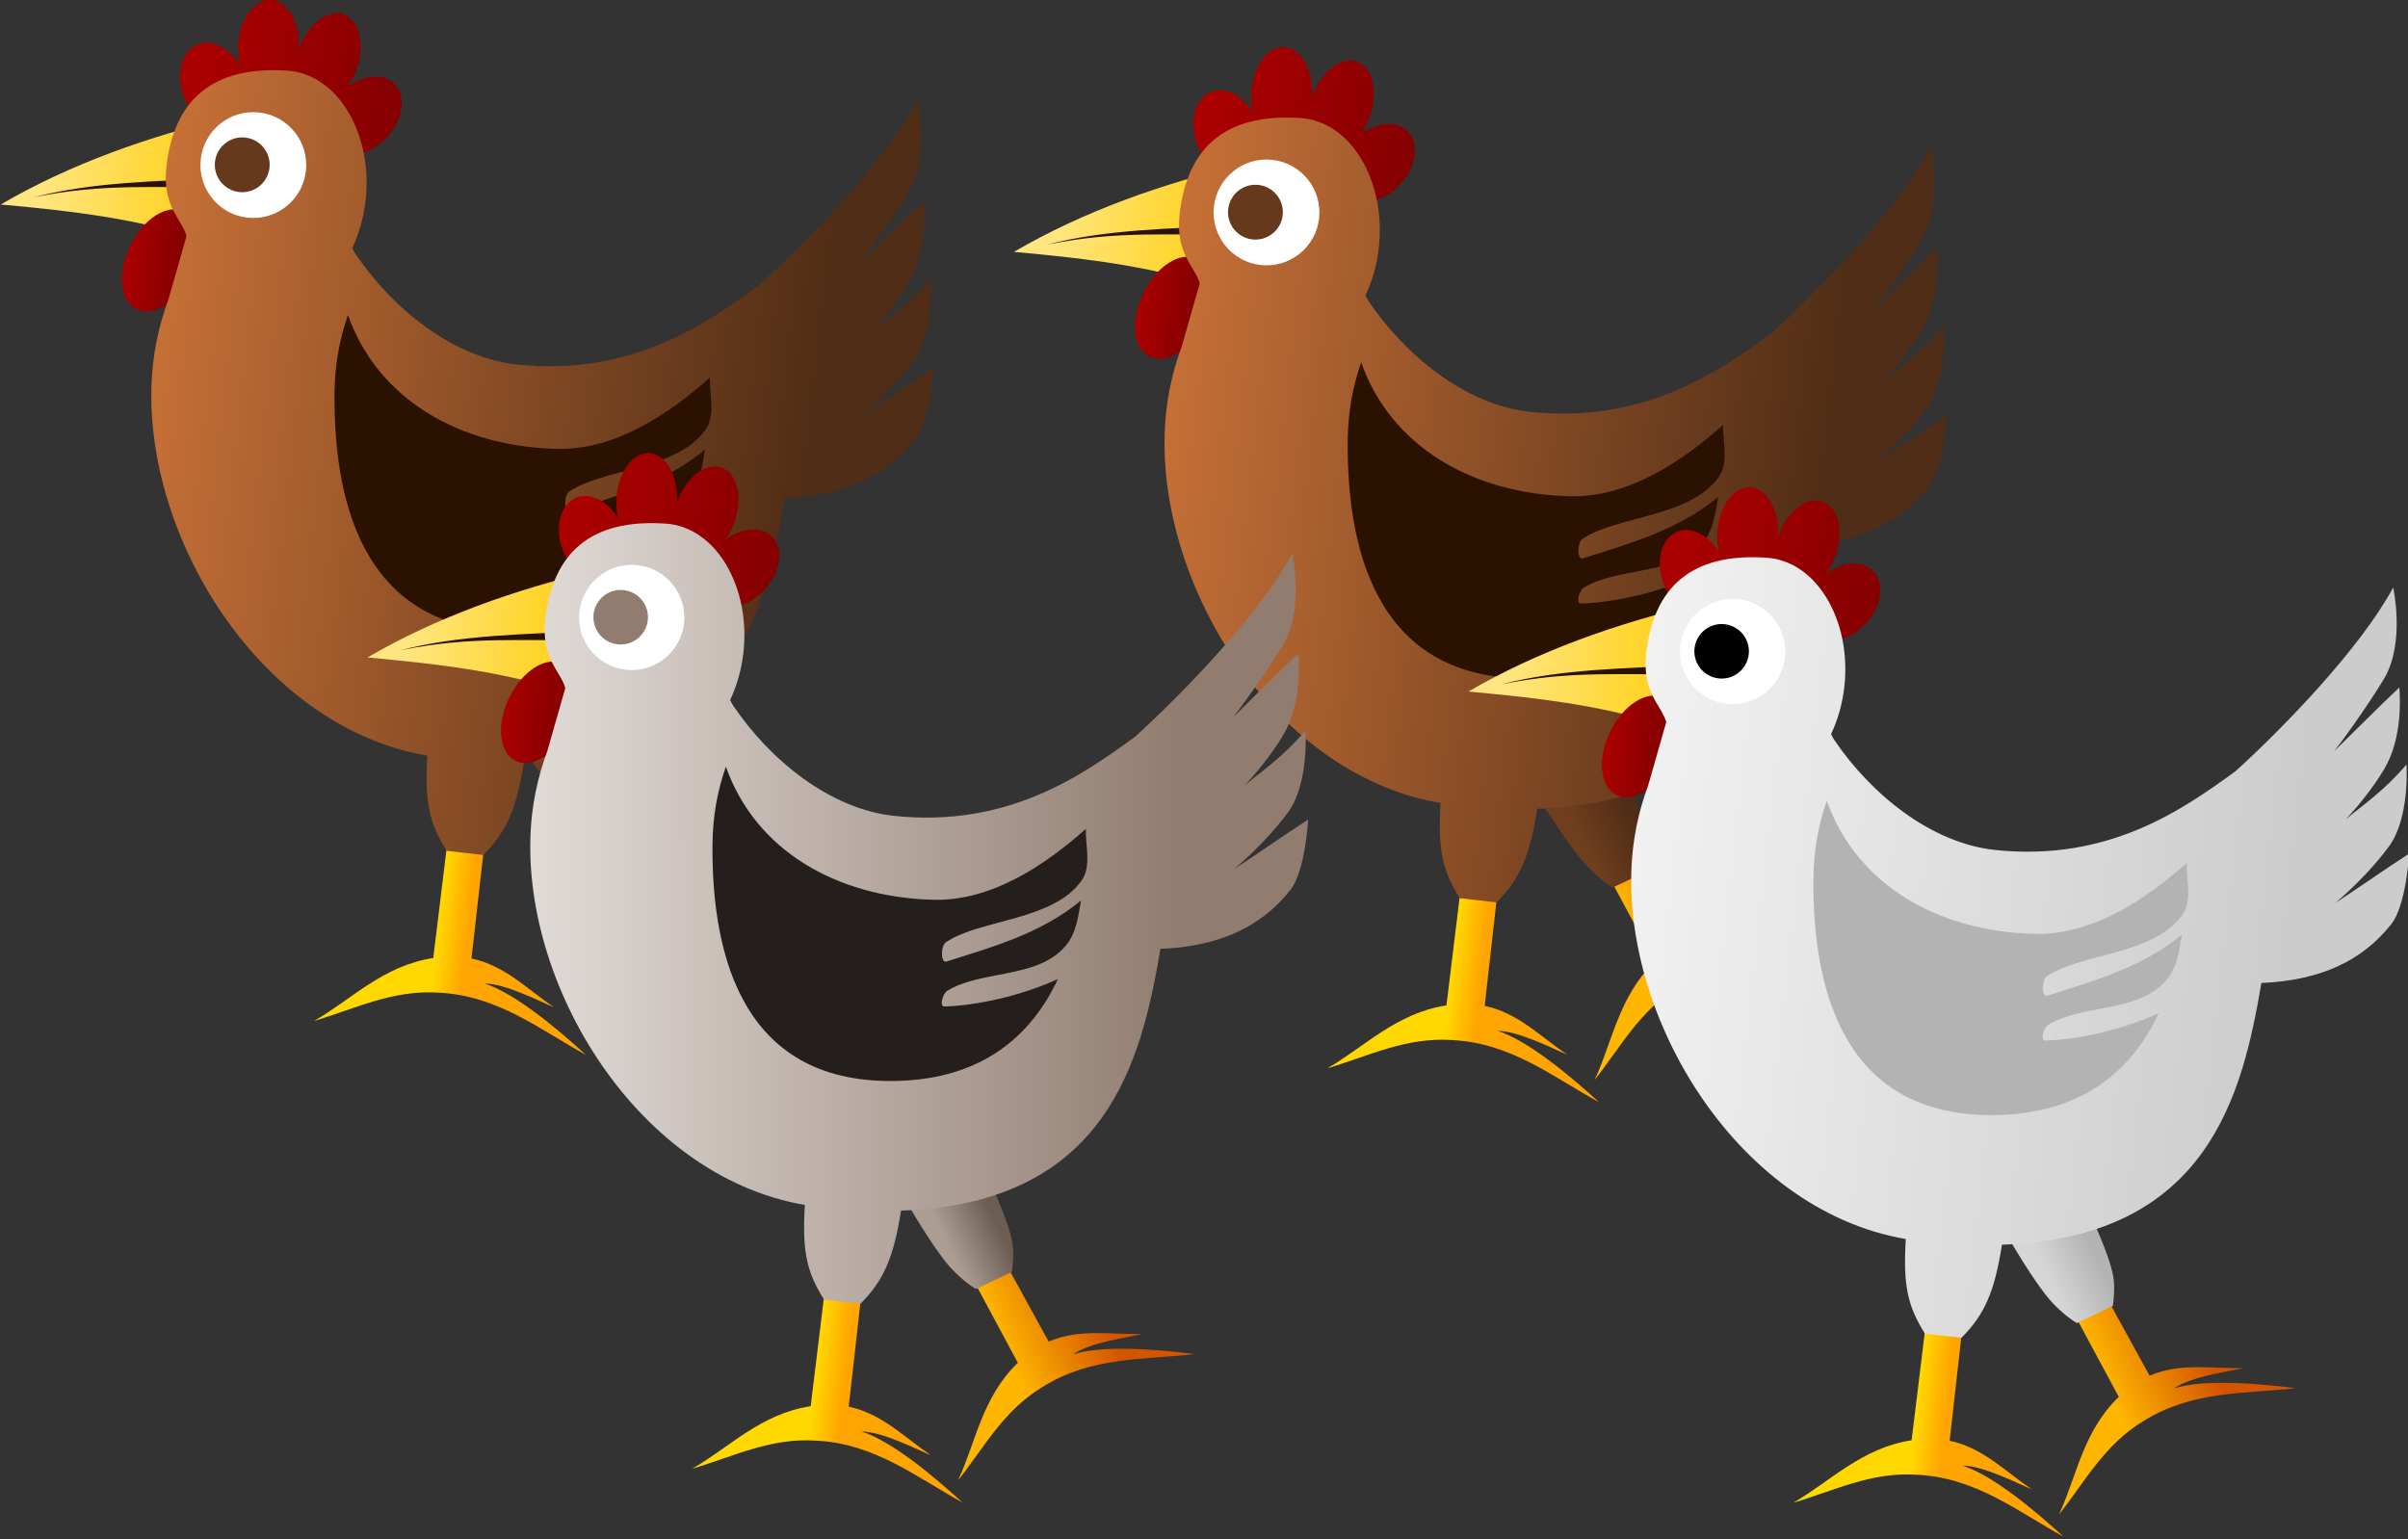 <?xml version="1.0" encoding="UTF-8" standalone="no"?>
<!-- Created with Inkscape (http://www.inkscape.org/) -->

<svg
   xmlns:dc="http://purl.org/dc/elements/1.1/"
   xmlns:cc="http://creativecommons.org/ns#"
   xmlns:rdf="http://www.w3.org/1999/02/22-rdf-syntax-ns#"
   xmlns:svg="http://www.w3.org/2000/svg"
   xmlns="http://www.w3.org/2000/svg"
   xmlns:xlink="http://www.w3.org/1999/xlink"
   xmlns:sodipodi="http://sodipodi.sourceforge.net/DTD/sodipodi-0.dtd"
   xmlns:inkscape="http://www.inkscape.org/namespaces/inkscape"
   width="142.599"
   height="91.175"
   id="svg59453"
   version="1.1"
   inkscape:version="0.91 r13725"
   sodipodi:docname="chicken.svg"
   inkscape:export-filename="/home/bruno/Projets/gcompris/git/master/src/explore_farm_animals-activity/resources/explore_farm_animals/farm-animals.png"
   inkscape:export-xdpi="90"
   inkscape:export-ydpi="90">
  <rect width="100%" height="100%" fill="#333333" stroke="none"/>
  <defs
     id="defs59455">
    <style
       id="style8"
       type="text/css">
    .fil3 {fill:#00713D}
    .fil2 {fill:#085D37}
    .fil4 {fill:#393D3F}
    .fil0 {fill:#7E5F3F}
    .fil1 {fill:#E0903C}
    .fil5 {fill:#FFFFFF}
   </style>
    <linearGradient
       inkscape:collect="always"
       xlink:href="#linearGradient19727-9"
       id="linearGradient4498-4"
       gradientUnits="userSpaceOnUse"
       gradientTransform="matrix(1.537,-0.019,-0.024,1.688,-54.529,-41.892)"
       x1="108.544"
       y1="62.966"
       x2="83.551"
       y2="65.346" />
    <linearGradient
       id="linearGradient19727-9">
      <stop
         style="stop-color:#ffd42a;stop-opacity:1;"
         offset="0"
         id="stop19729-8" />
      <stop
         style="stop-color:#ffe680;stop-opacity:1"
         offset="1"
         id="stop19731-0" />
    </linearGradient>
    <linearGradient
       inkscape:collect="always"
       xlink:href="#linearGradient19770-78"
       id="linearGradient4500-9"
       gradientUnits="userSpaceOnUse"
       x1="74.423"
       y1="100.708"
       x2="91.325"
       y2="94.241" />
    <linearGradient
       id="linearGradient19770-78">
      <stop
         style="stop-color:#aa0000;stop-opacity:1;"
         offset="0"
         id="stop19772-5" />
      <stop
         style="stop-color:#800000;stop-opacity:1"
         offset="1"
         id="stop19774-7" />
    </linearGradient>
    <linearGradient
       inkscape:collect="always"
       xlink:href="#linearGradient19770-78"
       id="linearGradient4502-2"
       gradientUnits="userSpaceOnUse"
       x1="115.209"
       y1="27.261"
       x2="179.479"
       y2="30.593" />
    <linearGradient
       inkscape:collect="always"
       xlink:href="#linearGradient19855-1"
       id="linearGradient4504-3"
       gradientUnits="userSpaceOnUse"
       x1="285.418"
       y1="236.124"
       x2="262.858"
       y2="249.916" />
    <linearGradient
       id="linearGradient19855-1">
      <stop
         style="stop-color:#d45500;stop-opacity:1;"
         offset="0"
         id="stop19857-6" />
      <stop
         style="stop-color:#ffb600;stop-opacity:1;"
         offset="1"
         id="stop19859-7" />
    </linearGradient>
    <linearGradient
       inkscape:collect="always"
       xlink:href="#linearGradient19982-8"
       id="linearGradient4506-5"
       gradientUnits="userSpaceOnUse"
       x1="253.945"
       y1="212.968"
       x2="242.388"
       y2="220.416" />
    <linearGradient
       id="linearGradient19982-8">
      <stop
         id="stop19984-8"
         offset="0"
         style="stop-color:#502d16;stop-opacity:1" />
      <stop
         id="stop19986-8"
         offset="1"
         style="stop-color:#6e3e1e;stop-opacity:1" />
    </linearGradient>
    <linearGradient
       inkscape:collect="always"
       xlink:href="#linearGradient19807-8"
       id="linearGradient4508-5"
       gradientUnits="userSpaceOnUse"
       gradientTransform="matrix(1,0,0,0.522,0,106.17)"
       x1="216.792"
       y1="294.99"
       x2="208.032"
       y2="294.99" />
    <linearGradient
       id="linearGradient19807-8">
      <stop
         style="stop-color:#ffa400;stop-opacity:1;"
         offset="0"
         id="stop19809-9" />
      <stop
         style="stop-color:#ffd800;stop-opacity:1;"
         offset="1"
         id="stop19811-19" />
    </linearGradient>
    <linearGradient
       inkscape:collect="always"
       xlink:href="#linearGradient19976-34"
       id="linearGradient4510-5"
       gradientUnits="userSpaceOnUse"
       x1="298.021"
       y1="129.616"
       x2="105.203"
       y2="129.616" />
    <linearGradient
       id="linearGradient19976-34">
      <stop
         id="stop19978-1"
         offset="0"
         style="stop-color:#502d16;stop-opacity:1" />
      <stop
         id="stop19980-74"
         offset="1"
         style="stop-color:#c87137;stop-opacity:1" />
    </linearGradient>
    <linearGradient
       inkscape:collect="always"
       xlink:href="#linearGradient19727-4-6"
       id="linearGradient4512-8"
       gradientUnits="userSpaceOnUse"
       gradientTransform="matrix(0.204,0.021,-0.029,0.224,628.301,102.752)"
       x1="108.544"
       y1="62.966"
       x2="83.551"
       y2="65.346" />
    <linearGradient
       id="linearGradient19727-4-6">
      <stop
         style="stop-color:#ffd42a;stop-opacity:1;"
         offset="0"
         id="stop19729-9-1" />
      <stop
         style="stop-color:#ffe680;stop-opacity:1"
         offset="1"
         id="stop19731-8-9" />
    </linearGradient>
    <linearGradient
       inkscape:collect="always"
       xlink:href="#linearGradient19770-78"
       id="linearGradient4514-6"
       gradientUnits="userSpaceOnUse"
       x1="74.423"
       y1="100.708"
       x2="91.325"
       y2="94.241" />
    <linearGradient
       inkscape:collect="always"
       xlink:href="#linearGradient19770-78"
       id="linearGradient4516-1"
       gradientUnits="userSpaceOnUse"
       x1="115.209"
       y1="27.261"
       x2="179.479"
       y2="30.593" />
    <linearGradient
       inkscape:collect="always"
       xlink:href="#linearGradient19855-1"
       id="linearGradient4518-8"
       gradientUnits="userSpaceOnUse"
       x1="285.418"
       y1="236.124"
       x2="262.858"
       y2="249.916" />
    <linearGradient
       inkscape:collect="always"
       xlink:href="#linearGradient19847-1"
       id="linearGradient4520-3"
       gradientUnits="userSpaceOnUse"
       x1="253.945"
       y1="212.968"
       x2="242.388"
       y2="220.416" />
    <linearGradient
       id="linearGradient19847-1">
      <stop
         style="stop-color:#b3b3b3;stop-opacity:1;"
         offset="0"
         id="stop19849-30" />
      <stop
         style="stop-color:#d6d6d6;stop-opacity:1"
         offset="1"
         id="stop19851-3" />
    </linearGradient>
    <linearGradient
       inkscape:collect="always"
       xlink:href="#linearGradient19807-8"
       id="linearGradient4522-8"
       gradientUnits="userSpaceOnUse"
       gradientTransform="matrix(1,0,0,0.522,0,106.17)"
       x1="216.792"
       y1="294.99"
       x2="208.032"
       y2="294.99" />
    <linearGradient
       inkscape:collect="always"
       xlink:href="#linearGradient19764-1"
       id="linearGradient4524-1"
       gradientUnits="userSpaceOnUse"
       x1="298.021"
       y1="129.616"
       x2="105.203"
       y2="129.616" />
    <linearGradient
       id="linearGradient19764-1">
      <stop
         style="stop-color:#cccccc;stop-opacity:1"
         offset="0"
         id="stop19766-7" />
      <stop
         style="stop-color:#f2f2f2;stop-opacity:1"
         offset="1"
         id="stop19768-6" />
    </linearGradient>
    <linearGradient
       inkscape:collect="always"
       xlink:href="#linearGradient19727-5-6"
       id="linearGradient4526-9"
       gradientUnits="userSpaceOnUse"
       gradientTransform="matrix(1.537,-0.019,-0.024,1.688,-54.529,-41.892)"
       x1="108.544"
       y1="62.966"
       x2="83.551"
       y2="65.346" />
    <linearGradient
       id="linearGradient19727-5-6">
      <stop
         style="stop-color:#ffd42a;stop-opacity:1;"
         offset="0"
         id="stop19729-6-6" />
      <stop
         style="stop-color:#ffe680;stop-opacity:1"
         offset="1"
         id="stop19731-6-5" />
    </linearGradient>
    <linearGradient
       inkscape:collect="always"
       xlink:href="#linearGradient19770-7-5"
       id="linearGradient4528-4"
       gradientUnits="userSpaceOnUse"
       x1="74.423"
       y1="100.708"
       x2="91.325"
       y2="94.241" />
    <linearGradient
       id="linearGradient19770-7-5">
      <stop
         style="stop-color:#aa0000;stop-opacity:1;"
         offset="0"
         id="stop19772-6-8" />
      <stop
         style="stop-color:#800000;stop-opacity:1"
         offset="1"
         id="stop19774-1-5" />
    </linearGradient>
    <linearGradient
       inkscape:collect="always"
       xlink:href="#linearGradient19770-7-5"
       id="linearGradient4530-1"
       gradientUnits="userSpaceOnUse"
       x1="115.209"
       y1="27.261"
       x2="179.479"
       y2="30.593" />
    <linearGradient
       inkscape:collect="always"
       xlink:href="#linearGradient19855-5-1"
       id="linearGradient4532-1"
       gradientUnits="userSpaceOnUse"
       x1="285.418"
       y1="236.124"
       x2="262.858"
       y2="249.916" />
    <linearGradient
       id="linearGradient19855-5-1">
      <stop
         style="stop-color:#d45500;stop-opacity:1;"
         offset="0"
         id="stop19857-3-4" />
      <stop
         style="stop-color:#ffb600;stop-opacity:1;"
         offset="1"
         id="stop19859-1-0" />
    </linearGradient>
    <linearGradient
       inkscape:collect="always"
       xlink:href="#linearGradient19982-10-4"
       id="linearGradient4534-6"
       gradientUnits="userSpaceOnUse"
       x1="253.945"
       y1="212.968"
       x2="242.388"
       y2="220.416" />
    <linearGradient
       id="linearGradient19982-10-4">
      <stop
         id="stop19984-5-8"
         offset="0"
         style="stop-color:#502d16;stop-opacity:1" />
      <stop
         id="stop19986-3-9"
         offset="1"
         style="stop-color:#6e3e1e;stop-opacity:1" />
    </linearGradient>
    <linearGradient
       inkscape:collect="always"
       xlink:href="#linearGradient19807-48-4"
       id="linearGradient4536-3"
       gradientUnits="userSpaceOnUse"
       gradientTransform="matrix(1,0,0,0.522,0,106.17)"
       x1="216.792"
       y1="294.99"
       x2="208.032"
       y2="294.99" />
    <linearGradient
       id="linearGradient19807-48-4">
      <stop
         style="stop-color:#ffa400;stop-opacity:1;"
         offset="0"
         id="stop19809-1-0" />
      <stop
         style="stop-color:#ffd800;stop-opacity:1;"
         offset="1"
         id="stop19811-8-2" />
    </linearGradient>
    <linearGradient
       inkscape:collect="always"
       xlink:href="#linearGradient19976-7-2"
       id="linearGradient4538-7"
       gradientUnits="userSpaceOnUse"
       x1="298.021"
       y1="129.616"
       x2="105.203"
       y2="129.616" />
    <linearGradient
       id="linearGradient19976-7-2">
      <stop
         id="stop19978-0-7"
         offset="0"
         style="stop-color:#502d16;stop-opacity:1" />
      <stop
         id="stop19980-7-7"
         offset="1"
         style="stop-color:#c87137;stop-opacity:1" />
    </linearGradient>
    <linearGradient
       inkscape:collect="always"
       xlink:href="#linearGradient19727-4-6"
       id="linearGradient4541-7"
       gradientUnits="userSpaceOnUse"
       gradientTransform="matrix(0.204,0.021,-0.029,0.224,628.301,102.752)"
       x1="108.544"
       y1="62.966"
       x2="83.551"
       y2="65.346" />
    <linearGradient
       inkscape:collect="always"
       xlink:href="#linearGradient19770-78"
       id="linearGradient4543-8"
       gradientUnits="userSpaceOnUse"
       x1="74.423"
       y1="100.708"
       x2="91.325"
       y2="94.241" />
    <linearGradient
       inkscape:collect="always"
       xlink:href="#linearGradient19770-78"
       id="linearGradient4545-0"
       gradientUnits="userSpaceOnUse"
       x1="115.209"
       y1="27.261"
       x2="179.479"
       y2="30.593" />
    <linearGradient
       inkscape:collect="always"
       xlink:href="#linearGradient19855-1"
       id="linearGradient4547-9"
       gradientUnits="userSpaceOnUse"
       x1="285.418"
       y1="236.124"
       x2="262.858"
       y2="249.916" />
    <linearGradient
       inkscape:collect="always"
       xlink:href="#linearGradient20109-9"
       id="linearGradient4549-5"
       gradientUnits="userSpaceOnUse"
       x1="253.945"
       y1="212.968"
       x2="242.388"
       y2="220.416" />
    <linearGradient
       id="linearGradient20109-9">
      <stop
         id="stop20111-0"
         offset="0"
         style="stop-color:#6c5d53;stop-opacity:1" />
      <stop
         id="stop20113-3"
         offset="1"
         style="stop-color:#ac9d93;stop-opacity:1" />
    </linearGradient>
    <linearGradient
       inkscape:collect="always"
       xlink:href="#linearGradient19807-8"
       id="linearGradient4551-5"
       gradientUnits="userSpaceOnUse"
       gradientTransform="matrix(1,0,0,0.522,0,106.17)"
       x1="216.792"
       y1="294.99"
       x2="208.032"
       y2="294.99" />
    <linearGradient
       inkscape:collect="always"
       xlink:href="#linearGradient20103-9"
       id="linearGradient4553-5"
       gradientUnits="userSpaceOnUse"
       x1="298.021"
       y1="129.616"
       x2="107.614"
       y2="151.17" />
    <linearGradient
       id="linearGradient20103-9">
      <stop
         id="stop20105-3"
         offset="0"
         style="stop-color:#917c6f;stop-opacity:1" />
      <stop
         id="stop20107-5"
         offset="1"
         style="stop-color:#e3dedb;stop-opacity:1" />
    </linearGradient>
  </defs>
  <sodipodi:namedview
     id="base"
     pagecolor="#ffffff"
     bordercolor="#666666"
     borderopacity="1.0"
     inkscape:pageopacity="0.0"
     inkscape:pageshadow="2"
     inkscape:zoom="0.70710678"
     inkscape:cx="6.0637737"
     inkscape:cy="246.49404"
     inkscape:document-units="px"
     inkscape:current-layer="layer3"
     showgrid="false"
     inkscape:window-width="1366"
     inkscape:window-height="706"
     inkscape:window-x="-8"
     inkscape:window-y="-8"
     inkscape:window-maximized="1"
     showguides="true"
     inkscape:guide-bbox="true"
     inkscape:snap-page="true"
     fit-margin-top="0"
     fit-margin-left="0"
     fit-margin-right="0"
     fit-margin-bottom="0"
     showborder="false" />
  <g
     inkscape:label="BACKGROUNG"
     inkscape:groupmode="layer"
     id="layer1"
     transform="translate(-285.74,-590.236)" />
  <g
     inkscape:groupmode="layer"
     id="layer3"
     inkscape:label="Animals"
     style="display:inline"
     transform="translate(-288.831,-389.874)">
    <g
       id="CHICKEN"
       transform="translate(-1.531,-239.313)">
      <g
         id="g8651"
         transform="matrix(0.209,0,0,0.209,335.421,631.765)">
        <g
           transform="matrix(0.994,0.112,-0.112,0.994,18.362,-21.914)"
           id="g8653">
          <g
             id="g8655">
            <path
               sodipodi:nodetypes="cccc"
               inkscape:connector-curvature="0"
               id="path8657"
               d="M 124.339,42.332 C 101.353,50.589 80.235,60.905 62.047,74.452 83.127,73.993 104.007,74.066 123.091,78.907 Z"
               style="fill:url(#linearGradient4498-4);fill-opacity:1;stroke:none" />
            <path
               style="fill:#2b1100;fill-opacity:1;stroke:none"
               d="m 125.557,59.627 c -21.46,3.533 -37.688,5.427 -54.45,11.736 19.996,-6.412 33.262,-6.199 54.63,-9.197 z"
               id="path8659"
               inkscape:connector-curvature="0"
               sodipodi:nodetypes="cccc" />
          </g>
          <ellipse
             style="fill:url(#linearGradient4500-9);fill-opacity:1;stroke:none"
             id="path8661"
             transform="matrix(0.943,0.333,-0.333,0.943,62.339,-30.104)"
             cx="82.122"
             cy="93.197"
             rx="9.521"
             ry="15.406" />
          <path
             style="fill:url(#linearGradient4502-2);fill-opacity:1;stroke:none"
             d="m 132.738,8.297 c -0.574,-0.083 -1.139,-0.064 -1.728,0.036 -4.712,0.799 -7.918,7.427 -7.142,14.781 0.176,1.666 0.538,3.226 1.052,4.635 -0.019,-0.025 -0.037,-0.052 -0.056,-0.077 -2.375,-3.082 -5.403,-4.916 -8.245,-5.241 -2.21,-0.253 -4.312,0.39 -5.878,2.014 -3.577,3.712 -3.055,11.167 1.168,16.646 4.222,5.479 10.548,6.904 14.126,3.191 2.674,-2.775 3.082,-7.621 1.341,-12.179 1.8,2.145 4.082,3.27 6.438,2.87 3.274,-0.555 5.485,-0.113 6.47,-4.579 0.224,4.566 2.478,4.503 5.612,5.598 2.256,0.788 4.694,0.061 6.828,-1.752 -2.48,4.203 -2.921,9.046 -0.749,12.229 2.905,4.259 9.38,3.914 14.46,-0.781 5.08,-4.694 6.844,-11.956 3.939,-16.215 -1.271,-1.863 -3.236,-2.849 -5.457,-2.97 -2.856,-0.155 -6.149,1.146 -9.006,3.787 0.726,-1.286 1.331,-2.738 1.776,-4.324 1.996,-7.121 -0.054,-14.192 -4.566,-15.769 -4.512,-1.577 -9.794,2.904 -11.79,10.025 -0.125,0.445 -0.209,0.913 -0.303,1.356 -0.018,-0.453 -0.054,-0.931 -0.102,-1.391 -0.679,-6.435 -4.167,-11.309 -8.186,-11.892 z"
             id="path8663"
             inkscape:connector-curvature="0"
             sodipodi:nodetypes="sssccsssscscscsssscssccss" />
        </g>
        <g
           transform="matrix(1.114,0.143,-0.143,1.114,-4.411,-51.644)"
           id="g8665">
          <path
             sodipodi:nodetypes="cccccccccc"
             inkscape:connector-curvature="0"
             id="path8667"
             d="m 244.28,220.152 18.627,26.041 c -7.922,9.84 -8.021,21.459 -11.242,31.509 5.441,-9.026 9.115,-18.965 18.132,-26.143 11.348,-9.373 24.6,-10.138 37.33,-13.267 -9.63,0.013 -23.418,0.634 -30.546,3.961 3.761,-3.49 13.324,-6.063 16.722,-7.329 -7.849,1.203 -16.001,0.596 -23.323,4.938 l -18.307,-25.101 z"
             style="fill:url(#linearGradient4504-3);fill-opacity:1;stroke:none" />
          <path
             style="fill:url(#linearGradient4506-5);fill-opacity:1;stroke:none"
             d="m 249.688,201.016 -8.845,5.6 -11.461,3.301 c 0,0 8.36,10.19 13.384,14.394 2.204,1.844 5.202,3.83 7.25,4.666 l 8.472,-5.466 c 0.017,-2.32 -0.141,-5.122 -0.894,-7.538 -1.678,-5.384 -7.905,-14.957 -7.905,-14.957 z"
             id="path8669"
             inkscape:connector-curvature="0"
             sodipodi:nodetypes="cccaccac" />
        </g>
        <g
           transform="matrix(0.994,0.112,-0.112,0.994,18.362,-21.914)"
           id="g8671">
          <path
             style="fill:url(#linearGradient4508-5);fill-opacity:1;stroke:none"
             d="m 208.031,236.344 -0.337,36.519 c -13.914,3.744 -21.815,14.385 -31.538,21.481 11.081,-4.661 21.147,-11.352 34.281,-11.906 16.758,-1.01 29.485,7.192 43.319,12.864 -8.884,-6.461 -22.007,-15.156 -30.812,-16.881 5.811,-0.689 16.354,3.368 20.337,4.486 -8.042,-4.167 -15.147,-10.206 -24.812,-11.125 l 0,-35.438 z"
             id="path8673"
             inkscape:connector-curvature="0"
             sodipodi:nodetypes="cccccccccc" />
          <path
             style="fill:url(#linearGradient4510-5);fill-opacity:1;stroke:none"
             d="M 316.785,16.132 C 309.408,34.501 290.129,59.405 278.062,73.125 c -13.625,12.463 -32.926,29.731 -65.5,30 -18.489,0.153 -36.998,-11.899 -49.031,-25.938 -0.433,-0.505 -0.805,-1.061 -1.156,-1.625 1.427,-4.213 2.25,-8.878 2.25,-13.781 0,-18.824 -11.699,-34.73 -26.094,-34.094 -21.55,0.952 -31.038,12.038 -31.038,30.862 0,11.406 5.993,14.2 7.851,18.888 l -3.094,18.5 c -0.95,3.813 -1.618,7.697 -1.969,11.688 -0.005,0.053 -0.027,0.103 -0.031,0.156 l -0.031,0.125 0.031,0 c -0.178,2.112 -0.281,4.252 -0.281,6.406 0,45.282 39.794,98.919 89.656,101.781 0.686,13.302 2.684,18.946 8.438,26.17 l 10.469,0 c 5.962,-7.51 7.887,-14.32 8.5,-27.639 58.199,-8.557 63.247,-50.295 65.062,-82.344 16.37,-2.551 27.751,-9.295 34.906,-20.844 3.629,-5.857 2.781,-20.469 2.781,-20.469 -6.524,5.302 -12.75,10.921 -19.25,16.25 5.536,-5.913 10.335,-12.458 13.312,-17.656 5.068,-8.849 2.339,-23.736 2.339,-23.736 -5.678,8.423 -10.906,12.678 -15.464,17.486 3.954,-5.187 8.18,-12.435 9.919,-16.968 3.802,-9.911 1.057,-22.08 1.057,-22.08 -4.668,5.448 -11.81,14.525 -16.383,20.048 3.542,-5.643 10.066,-17.982 11.999,-22.542 4.557,-10.752 -0.527,-25.638 -0.527,-25.638 z"
             id="path8675"
             inkscape:connector-curvature="0"
             sodipodi:nodetypes="ccsscsssccccccscccccsccsccsccscc" />
          <g
             id="g8677">
            <circle
               transform="matrix(0.795,0,0,0.795,-71.501,-53.127)"
               id="path8679"
               style="fill:#ffffff;fill-opacity:1;stroke:none"
               cx="255.842"
               cy="136.436"
               r="18.851" />
            <circle
               style="fill:#66391c;fill-opacity:1;stroke:none"
               id="path8681"
               transform="matrix(0.412,0,0,0.412,23.359,-0.594)"
               cx="255.842"
               cy="136.436"
               r="18.851" />
          </g>
          <path
             style="fill:#2b1100;fill-opacity:1;stroke:none"
             d="m 163.296,94.558 c -1.617,6.995 -2.124,14.49 -1.331,22.219 3.432,33.46 17.273,67.304 60.068,61.235 23.624,-3.35 36.195,-16.769 41.997,-33.92 -9.957,5.968 -22.067,10.061 -31.242,11.384 -1.502,0.217 -0.897,-3.613 0.303,-4.542 8.75,-6.773 23.763,-6.264 31.084,-15.17 3.209,-3.904 3.562,-7.718 3.887,-14.654 -10.361,10.843 -24.796,16.5 -36.111,21.565 -1.673,0.749 -2.167,-4.256 -0.772,-5.446 8.988,-7.665 29.668,-9.407 36.451,-21.842 2.346,-4.3 -0.117,-10.111 -0.473,-14.687 -10.223,11.319 -24.185,23.493 -40.999,24.932 -27.378,2.343 -51.808,-8.295 -62.861,-31.076 z"
             id="path8683"
             inkscape:connector-curvature="0"
             sodipodi:nodetypes="csscssacssacsc" />
        </g>
      </g>
      <g
         transform="matrix(1.563,0,0,1.563,-622.8,496.772)"
         id="g8612">
        <g
           id="g8614"
           transform="translate(-2.142,-9.01)">
          <path
             sodipodi:nodetypes="cccc"
             inkscape:connector-curvature="0"
             id="path8616"
             d="m 650.758,116.608 c -3.172,0.75 -6.128,1.801 -8.744,3.325 2.803,0.256 5.571,0.579 8.029,1.507 z"
             style="fill:url(#linearGradient4512-8);fill-opacity:1;stroke:none" />
          <path
             style="fill:#2b1100;fill-opacity:1;stroke:none"
             d="m 650.66,118.919 c -2.899,0.146 -5.08,0.154 -7.397,0.739 2.748,-0.55 4.504,-0.323 7.383,-0.4 z"
             id="path8618"
             inkscape:connector-curvature="0"
             sodipodi:nodetypes="cccc" />
        </g>
        <g
           id="g8620"
           transform="matrix(0.133,0,0,0.133,630.829,103.042)">
          <g
             transform="matrix(0.994,0.112,-0.112,0.994,18.362,-21.914)"
             id="g8622">
            <g
               id="g8624" />
            <ellipse
               style="fill:url(#linearGradient4514-6);fill-opacity:1;stroke:none"
               id="path8626"
               transform="matrix(0.943,0.333,-0.333,0.943,62.339,-30.104)"
               cx="82.122"
               cy="93.197"
               rx="9.521"
               ry="15.406" />
            <path
               style="fill:url(#linearGradient4516-1);fill-opacity:1;stroke:none"
               d="m 132.738,8.297 c -0.574,-0.083 -1.139,-0.064 -1.728,0.036 -4.712,0.799 -7.918,7.427 -7.142,14.781 0.176,1.666 0.538,3.226 1.052,4.635 -0.019,-0.025 -0.037,-0.052 -0.056,-0.077 -2.375,-3.082 -5.403,-4.916 -8.245,-5.241 -2.21,-0.253 -4.312,0.39 -5.878,2.014 -3.577,3.712 -3.055,11.167 1.168,16.646 4.222,5.479 10.548,6.904 14.126,3.191 2.674,-2.775 3.082,-7.621 1.341,-12.179 1.8,2.145 4.082,3.27 6.438,2.87 3.274,-0.555 5.485,-0.113 6.47,-4.579 0.224,4.566 2.478,4.503 5.612,5.598 2.256,0.788 4.694,0.061 6.828,-1.752 -2.48,4.203 -2.921,9.046 -0.749,12.229 2.905,4.259 9.38,3.914 14.46,-0.781 5.08,-4.694 6.844,-11.956 3.939,-16.215 -1.271,-1.863 -3.236,-2.849 -5.457,-2.97 -2.856,-0.155 -6.149,1.146 -9.006,3.787 0.726,-1.286 1.331,-2.738 1.776,-4.324 1.996,-7.121 -0.054,-14.192 -4.566,-15.769 -4.512,-1.577 -9.794,2.904 -11.79,10.025 -0.125,0.445 -0.209,0.913 -0.303,1.356 -0.018,-0.453 -0.054,-0.931 -0.102,-1.391 -0.679,-6.435 -4.167,-11.309 -8.186,-11.892 z"
               id="path8628"
               inkscape:connector-curvature="0"
               sodipodi:nodetypes="sssccsssscscscsssscssccss" />
          </g>
          <g
             transform="matrix(1.114,0.143,-0.143,1.114,-4.411,-51.644)"
             id="g8630">
            <path
               sodipodi:nodetypes="cccccccccc"
               inkscape:connector-curvature="0"
               id="path8633"
               d="m 244.28,220.152 18.627,26.041 c -7.922,9.84 -8.021,21.459 -11.242,31.509 5.441,-9.026 9.115,-18.965 18.132,-26.143 11.348,-9.373 24.6,-10.138 37.33,-13.267 -9.63,0.013 -23.418,0.634 -30.546,3.961 3.761,-3.49 13.324,-6.063 16.722,-7.329 -7.849,1.203 -16.001,0.596 -23.323,4.938 l -18.307,-25.101 z"
               style="fill:url(#linearGradient4518-8);fill-opacity:1;stroke:none" />
            <path
               style="fill:url(#linearGradient4520-3);fill-opacity:1;stroke:none"
               d="m 249.688,201.016 -8.845,5.6 -10.94,2.951 c 0,0 7.928,10.48 12.863,14.744 2.174,1.879 5.202,3.83 7.25,4.666 l 8.472,-5.466 c 0.017,-2.32 -0.141,-5.122 -0.894,-7.538 -1.678,-5.384 -7.905,-14.957 -7.905,-14.957 z"
               id="path8635"
               inkscape:connector-curvature="0"
               sodipodi:nodetypes="cccaccac" />
          </g>
          <g
             transform="matrix(0.994,0.112,-0.112,0.994,18.362,-21.914)"
             id="g8637">
            <path
               style="fill:url(#linearGradient4522-8);fill-opacity:1;stroke:none"
               d="m 208.031,236.344 -0.337,36.519 c -13.914,3.744 -21.815,14.385 -31.538,21.481 11.081,-4.661 21.147,-11.352 34.281,-11.906 16.758,-1.01 29.485,7.192 43.319,12.864 -8.884,-6.461 -22.007,-15.156 -30.812,-16.881 5.811,-0.689 16.354,3.368 20.337,4.486 -8.042,-4.167 -15.147,-10.206 -24.812,-11.125 l 0,-35.438 z"
               id="path8639"
               inkscape:connector-curvature="0"
               sodipodi:nodetypes="cccccccccc" />
            <path
               style="fill:url(#linearGradient4524-1);fill-opacity:1;stroke:none"
               d="M 316.785,16.132 C 309.408,34.501 290.129,59.405 278.062,73.125 c -13.625,12.463 -32.926,29.731 -65.5,30 -18.489,0.153 -36.998,-11.899 -49.031,-25.938 -0.433,-0.505 -0.805,-1.061 -1.156,-1.625 1.427,-4.213 2.25,-8.878 2.25,-13.781 0,-18.824 -11.699,-34.73 -26.094,-34.094 -21.55,0.952 -31.038,12.038 -31.038,30.862 0,11.406 5.993,14.2 7.851,18.888 l -3.094,18.5 c -0.95,3.813 -1.618,7.697 -1.969,11.688 -0.005,0.053 -0.027,0.103 -0.031,0.156 l -0.031,0.125 0.031,0 c -0.178,2.112 -0.281,4.252 -0.281,6.406 0,45.282 39.794,98.919 89.656,101.781 0.686,13.302 2.684,18.946 8.438,26.17 l 10.469,0 c 5.962,-7.51 7.887,-14.32 8.5,-27.639 58.199,-8.557 63.247,-50.295 65.062,-82.344 16.37,-2.551 27.751,-9.295 34.906,-20.844 3.629,-5.857 2.781,-20.469 2.781,-20.469 -6.524,5.302 -12.75,10.921 -19.25,16.25 5.536,-5.913 10.335,-12.458 13.312,-17.656 5.068,-8.849 2.339,-23.736 2.339,-23.736 -5.678,8.423 -10.906,12.678 -15.464,17.486 3.954,-5.187 8.18,-12.435 9.919,-16.968 3.802,-9.911 1.057,-22.08 1.057,-22.08 -4.668,5.448 -11.81,14.525 -16.383,20.048 3.542,-5.643 10.066,-17.982 11.999,-22.542 4.557,-10.752 -0.527,-25.638 -0.527,-25.638 z"
               id="path8641"
               inkscape:connector-curvature="0"
               sodipodi:nodetypes="ccsscsssccccccscccccsccsccsccscc" />
            <g
               id="g8643">
              <circle
                 transform="matrix(0.795,0,0,0.795,-71.501,-53.127)"
                 id="path8645"
                 style="fill:#ffffff;fill-opacity:1;stroke:none"
                 cx="255.842"
                 cy="136.436"
                 r="18.851" />
              <circle
                 style="fill:#000000;fill-opacity:1;stroke:none"
                 id="path8647"
                 transform="matrix(0.412,0,0,0.412,23.359,-0.594)"
                 cx="255.842"
                 cy="136.436"
                 r="18.851" />
            </g>
            <path
               style="fill:#b3b3b3;fill-opacity:1;stroke:none"
               d="m 163.296,94.558 c -1.617,6.995 -2.124,14.49 -1.331,22.219 3.432,33.46 17.273,67.304 60.068,61.235 23.624,-3.35 36.195,-16.769 41.997,-33.92 -9.957,5.968 -22.067,10.061 -31.242,11.384 -1.502,0.217 -0.897,-3.613 0.303,-4.542 8.75,-6.773 23.763,-6.264 31.084,-15.17 3.209,-3.904 3.562,-7.718 3.887,-14.654 -10.361,10.843 -24.796,16.5 -36.111,21.565 -1.673,0.749 -2.167,-4.256 -0.772,-5.446 8.988,-7.665 29.668,-9.407 36.451,-21.842 2.346,-4.3 -0.117,-10.111 -0.473,-14.687 -10.223,11.319 -24.185,23.493 -40.999,24.932 -27.378,2.343 -51.808,-8.295 -62.861,-31.076 z"
               id="path8649"
               inkscape:connector-curvature="0"
               sodipodi:nodetypes="csscssacssacsc" />
          </g>
        </g>
      </g>
      <g
         id="g8651-5"
         transform="matrix(0.209,0,0,0.209,275.421,628.959)">
        <g
           transform="matrix(0.994,0.112,-0.112,0.994,18.362,-21.914)"
           id="g8653-6">
          <g
             id="g8655-7">
            <path
               sodipodi:nodetypes="cccc"
               inkscape:connector-curvature="0"
               id="path8657-7"
               d="M 124.339,42.332 C 101.353,50.589 80.235,60.905 62.047,74.452 83.127,73.993 104.007,74.066 123.091,78.907 Z"
               style="fill:url(#linearGradient4526-9);fill-opacity:1;stroke:none" />
            <path
               style="fill:#2b1100;fill-opacity:1;stroke:none"
               d="m 125.557,59.627 c -21.46,3.533 -37.688,5.427 -54.45,11.736 19.996,-6.412 33.262,-6.199 54.63,-9.197 z"
               id="path8659-2"
               inkscape:connector-curvature="0"
               sodipodi:nodetypes="cccc" />
          </g>
          <ellipse
             style="fill:url(#linearGradient4528-4);fill-opacity:1;stroke:none"
             id="path8661-5"
             transform="matrix(0.943,0.333,-0.333,0.943,62.339,-30.104)"
             cx="82.122"
             cy="93.197"
             rx="9.521"
             ry="15.406" />
          <path
             style="fill:url(#linearGradient4530-1);fill-opacity:1;stroke:none"
             d="m 132.738,8.297 c -0.574,-0.083 -1.139,-0.064 -1.728,0.036 -4.712,0.799 -7.918,7.427 -7.142,14.781 0.176,1.666 0.538,3.226 1.052,4.635 -0.019,-0.025 -0.037,-0.052 -0.056,-0.077 -2.375,-3.082 -5.403,-4.916 -8.245,-5.241 -2.21,-0.253 -4.312,0.39 -5.878,2.014 -3.577,3.712 -3.055,11.167 1.168,16.646 4.222,5.479 10.548,6.904 14.126,3.191 2.674,-2.775 3.082,-7.621 1.341,-12.179 1.8,2.145 4.082,3.27 6.438,2.87 3.274,-0.555 5.485,-0.113 6.47,-4.579 0.224,4.566 2.478,4.503 5.612,5.598 2.256,0.788 4.694,0.061 6.828,-1.752 -2.48,4.203 -2.921,9.046 -0.749,12.229 2.905,4.259 9.38,3.914 14.46,-0.781 5.08,-4.694 6.844,-11.956 3.939,-16.215 -1.271,-1.863 -3.236,-2.849 -5.457,-2.97 -2.856,-0.155 -6.149,1.146 -9.006,3.787 0.726,-1.286 1.331,-2.738 1.776,-4.324 1.996,-7.121 -0.054,-14.192 -4.566,-15.769 -4.512,-1.577 -9.794,2.904 -11.79,10.025 -0.125,0.445 -0.209,0.913 -0.303,1.356 -0.018,-0.453 -0.054,-0.931 -0.102,-1.391 -0.679,-6.435 -4.167,-11.309 -8.186,-11.892 z"
             id="path8663-3"
             inkscape:connector-curvature="0"
             sodipodi:nodetypes="sssccsssscscscsssscssccss" />
        </g>
        <g
           transform="matrix(1.114,0.143,-0.143,1.114,-4.411,-51.644)"
           id="g8665-0">
          <path
             sodipodi:nodetypes="cccccccccc"
             inkscape:connector-curvature="0"
             id="path8667-2"
             d="m 244.28,220.152 18.627,26.041 c -7.922,9.84 -8.021,21.459 -11.242,31.509 5.441,-9.026 9.115,-18.965 18.132,-26.143 11.348,-9.373 24.6,-10.138 37.33,-13.267 -9.63,0.013 -23.418,0.634 -30.546,3.961 3.761,-3.49 13.324,-6.063 16.722,-7.329 -7.849,1.203 -16.001,0.596 -23.323,4.938 l -18.307,-25.101 z"
             style="fill:url(#linearGradient4532-1);fill-opacity:1;stroke:none" />
          <path
             style="fill:url(#linearGradient4534-6);fill-opacity:1;stroke:none"
             d="m 249.688,201.016 -8.845,5.6 -11.461,3.301 c 0,0 8.36,10.19 13.384,14.394 2.204,1.844 5.202,3.83 7.25,4.666 l 8.472,-5.466 c 0.017,-2.32 -0.141,-5.122 -0.894,-7.538 -1.678,-5.384 -7.905,-14.957 -7.905,-14.957 z"
             id="path8669-0"
             inkscape:connector-curvature="0"
             sodipodi:nodetypes="cccaccac" />
        </g>
        <g
           transform="matrix(0.994,0.112,-0.112,0.994,18.362,-21.914)"
           id="g8671-63">
          <path
             style="fill:url(#linearGradient4536-3);fill-opacity:1;stroke:none"
             d="m 208.031,236.344 -0.337,36.519 c -13.914,3.744 -21.815,14.385 -31.538,21.481 11.081,-4.661 21.147,-11.352 34.281,-11.906 16.758,-1.01 29.485,7.192 43.319,12.864 -8.884,-6.461 -22.007,-15.156 -30.812,-16.881 5.811,-0.689 16.354,3.368 20.337,4.486 -8.042,-4.167 -15.147,-10.206 -24.812,-11.125 l 0,-35.438 z"
             id="path8673-3"
             inkscape:connector-curvature="0"
             sodipodi:nodetypes="cccccccccc" />
          <path
             style="fill:url(#linearGradient4538-7);fill-opacity:1;stroke:none"
             d="M 316.785,16.132 C 309.408,34.501 290.129,59.405 278.062,73.125 c -13.625,12.463 -32.926,29.731 -65.5,30 -18.489,0.153 -36.998,-11.899 -49.031,-25.938 -0.433,-0.505 -0.805,-1.061 -1.156,-1.625 1.427,-4.213 2.25,-8.878 2.25,-13.781 0,-18.824 -11.699,-34.73 -26.094,-34.094 -21.55,0.952 -31.038,12.038 -31.038,30.862 0,11.406 5.993,14.2 7.851,18.888 l -3.094,18.5 c -0.95,3.813 -1.618,7.697 -1.969,11.688 -0.005,0.053 -0.027,0.103 -0.031,0.156 l -0.031,0.125 0.031,0 c -0.178,2.112 -0.281,4.252 -0.281,6.406 0,45.282 39.794,98.919 89.656,101.781 0.686,13.302 2.684,18.946 8.438,26.17 l 10.469,0 c 5.962,-7.51 7.887,-14.32 8.5,-27.639 58.199,-8.557 63.247,-50.295 65.062,-82.344 16.37,-2.551 27.751,-9.295 34.906,-20.844 3.629,-5.857 2.781,-20.469 2.781,-20.469 -6.524,5.302 -12.75,10.921 -19.25,16.25 5.536,-5.913 10.335,-12.458 13.312,-17.656 5.068,-8.849 2.339,-23.736 2.339,-23.736 -5.678,8.423 -10.906,12.678 -15.464,17.486 3.954,-5.187 8.18,-12.435 9.919,-16.968 3.802,-9.911 1.057,-22.08 1.057,-22.08 -4.668,5.448 -11.81,14.525 -16.383,20.048 3.542,-5.643 10.066,-17.982 11.999,-22.542 4.557,-10.752 -0.527,-25.638 -0.527,-25.638 z"
             id="path8675-29"
             inkscape:connector-curvature="0"
             sodipodi:nodetypes="ccsscsssccccccscccccsccsccsccscc" />
          <g
             id="g8677-8">
            <circle
               transform="matrix(0.795,0,0,0.795,-71.501,-53.127)"
               id="path8679-4"
               style="fill:#ffffff;fill-opacity:1;stroke:none"
               cx="255.842"
               cy="136.436"
               r="18.851" />
            <circle
               style="fill:#66391c;fill-opacity:1;stroke:none"
               id="path8681-3"
               transform="matrix(0.412,0,0,0.412,23.359,-0.594)"
               cx="255.842"
               cy="136.436"
               r="18.851" />
          </g>
          <path
             style="fill:#2b1100;fill-opacity:1;stroke:none"
             d="m 163.296,94.558 c -1.617,6.995 -2.124,14.49 -1.331,22.219 3.432,33.46 17.273,67.304 60.068,61.235 23.624,-3.35 36.195,-16.769 41.997,-33.92 -9.957,5.968 -22.067,10.061 -31.242,11.384 -1.502,0.217 -0.897,-3.613 0.303,-4.542 8.75,-6.773 23.763,-6.264 31.084,-15.17 3.209,-3.904 3.562,-7.718 3.887,-14.654 -10.361,10.843 -24.796,16.5 -36.111,21.565 -1.673,0.749 -2.167,-4.256 -0.772,-5.446 8.988,-7.665 29.668,-9.407 36.451,-21.842 2.346,-4.3 -0.117,-10.111 -0.473,-14.687 -10.223,11.319 -24.185,23.493 -40.999,24.932 -27.378,2.343 -51.808,-8.295 -62.861,-31.076 z"
             id="path8683-9"
             inkscape:connector-curvature="0"
             sodipodi:nodetypes="csscssacssacsc" />
        </g>
      </g>
      <g
         transform="matrix(1.563,0,0,1.563,-687.996,494.753)"
         id="g8685">
        <g
           transform="translate(-2.142,-9.01)"
           id="g8687">
          <path
             style="fill:url(#linearGradient4541-7);fill-opacity:1;stroke:none"
             d="m 650.758,116.608 c -3.172,0.75 -6.128,1.801 -8.744,3.325 2.803,0.256 5.571,0.579 8.029,1.507 z"
             id="path8689"
             inkscape:connector-curvature="0"
             sodipodi:nodetypes="cccc" />
          <path
             sodipodi:nodetypes="cccc"
             inkscape:connector-curvature="0"
             id="path8691"
             d="m 650.66,118.919 c -2.899,0.146 -5.08,0.154 -7.397,0.739 2.748,-0.55 4.504,-0.323 7.383,-0.4 z"
             style="fill:#2b1100;fill-opacity:1;stroke:none" />
        </g>
        <g
           transform="matrix(0.133,0,0,0.133,630.829,103.042)"
           id="g8693">
          <g
             id="g8695"
             transform="matrix(0.994,0.112,-0.112,0.994,18.362,-21.914)">
            <g
               id="g8697" />
            <ellipse
               transform="matrix(0.943,0.333,-0.333,0.943,62.339,-30.104)"
               id="path8699"
               style="fill:url(#linearGradient4543-8);fill-opacity:1;stroke:none"
               cx="82.122"
               cy="93.197"
               rx="9.521"
               ry="15.406" />
            <path
               sodipodi:nodetypes="sssccsssscscscsssscssccss"
               inkscape:connector-curvature="0"
               id="path8701"
               d="m 132.738,8.297 c -0.574,-0.083 -1.139,-0.064 -1.728,0.036 -4.712,0.799 -7.918,7.427 -7.142,14.781 0.176,1.666 0.538,3.226 1.052,4.635 -0.019,-0.025 -0.037,-0.052 -0.056,-0.077 -2.375,-3.082 -5.403,-4.916 -8.245,-5.241 -2.21,-0.253 -4.312,0.39 -5.878,2.014 -3.577,3.712 -3.055,11.167 1.168,16.646 4.222,5.479 10.548,6.904 14.126,3.191 2.674,-2.775 3.082,-7.621 1.341,-12.179 1.8,2.145 4.082,3.27 6.438,2.87 3.274,-0.555 5.485,-0.113 6.47,-4.579 0.224,4.566 2.478,4.503 5.612,5.598 2.256,0.788 4.694,0.061 6.828,-1.752 -2.48,4.203 -2.921,9.046 -0.749,12.229 2.905,4.259 9.38,3.914 14.46,-0.781 5.08,-4.694 6.844,-11.956 3.939,-16.215 -1.271,-1.863 -3.236,-2.849 -5.457,-2.97 -2.856,-0.155 -6.149,1.146 -9.006,3.787 0.726,-1.286 1.331,-2.738 1.776,-4.324 1.996,-7.121 -0.054,-14.192 -4.566,-15.769 -4.512,-1.577 -9.794,2.904 -11.79,10.025 -0.125,0.445 -0.209,0.913 -0.303,1.356 -0.018,-0.453 -0.054,-0.931 -0.102,-1.391 -0.679,-6.435 -4.167,-11.309 -8.186,-11.892 z"
               style="fill:url(#linearGradient4545-0);fill-opacity:1;stroke:none" />
          </g>
          <g
             id="g8703"
             transform="matrix(1.114,0.143,-0.143,1.114,-4.411,-51.644)">
            <path
               style="fill:url(#linearGradient4547-9);fill-opacity:1;stroke:none"
               d="m 244.28,220.152 18.627,26.041 c -7.922,9.84 -8.021,21.459 -11.242,31.509 5.441,-9.026 9.115,-18.965 18.132,-26.143 11.348,-9.373 24.6,-10.138 37.33,-13.267 -9.63,0.013 -23.418,0.634 -30.546,3.961 3.761,-3.49 13.324,-6.063 16.722,-7.329 -7.849,1.203 -16.001,0.596 -23.323,4.938 l -18.307,-25.101 z"
               id="path8705"
               inkscape:connector-curvature="0"
               sodipodi:nodetypes="cccccccccc" />
            <path
               sodipodi:nodetypes="cccaccac"
               inkscape:connector-curvature="0"
               id="path8707"
               d="m 249.688,201.016 -8.845,5.6 -10.94,2.951 c 0,0 7.928,10.48 12.863,14.744 2.174,1.879 5.202,3.83 7.25,4.666 l 8.472,-5.466 c 0.017,-2.32 -0.141,-5.122 -0.894,-7.538 -1.678,-5.384 -7.905,-14.957 -7.905,-14.957 z"
               style="fill:url(#linearGradient4549-5);fill-opacity:1;stroke:none" />
          </g>
          <g
             id="g8709"
             transform="matrix(0.994,0.112,-0.112,0.994,18.362,-21.914)">
            <path
               sodipodi:nodetypes="cccccccccc"
               inkscape:connector-curvature="0"
               id="path8711"
               d="m 208.031,236.344 -0.337,36.519 c -13.914,3.744 -21.815,14.385 -31.538,21.481 11.081,-4.661 21.147,-11.352 34.281,-11.906 16.758,-1.01 29.485,7.192 43.319,12.864 -8.884,-6.461 -22.007,-15.156 -30.812,-16.881 5.811,-0.689 16.354,3.368 20.337,4.486 -8.042,-4.167 -15.147,-10.206 -24.812,-11.125 l 0,-35.438 z"
               style="fill:url(#linearGradient4551-5);fill-opacity:1;stroke:none" />
            <path
               sodipodi:nodetypes="ccsscsssccccccscccccsccsccsccscc"
               inkscape:connector-curvature="0"
               id="path8713"
               d="M 316.785,16.132 C 309.408,34.501 290.129,59.405 278.062,73.125 c -13.625,12.463 -32.926,29.731 -65.5,30 -18.489,0.153 -36.998,-11.899 -49.031,-25.938 -0.433,-0.505 -0.805,-1.061 -1.156,-1.625 1.427,-4.213 2.25,-8.878 2.25,-13.781 0,-18.824 -11.699,-34.73 -26.094,-34.094 -21.55,0.952 -31.038,12.038 -31.038,30.862 0,11.406 5.993,14.2 7.851,18.888 l -3.094,18.5 c -0.95,3.813 -1.618,7.697 -1.969,11.688 -0.005,0.053 -0.027,0.103 -0.031,0.156 l -0.031,0.125 0.031,0 c -0.178,2.112 -0.281,4.252 -0.281,6.406 0,45.282 39.794,98.919 89.656,101.781 0.686,13.302 2.684,18.946 8.438,26.17 l 10.469,0 c 5.962,-7.51 7.887,-14.32 8.5,-27.639 58.199,-8.557 63.247,-50.295 65.062,-82.344 16.37,-2.551 27.751,-9.295 34.906,-20.844 3.629,-5.857 2.781,-20.469 2.781,-20.469 -6.524,5.302 -12.75,10.921 -19.25,16.25 5.536,-5.913 10.335,-12.458 13.312,-17.656 5.068,-8.849 2.339,-23.736 2.339,-23.736 -5.678,8.423 -10.906,12.678 -15.464,17.486 3.954,-5.187 8.18,-12.435 9.919,-16.968 3.802,-9.911 1.057,-22.08 1.057,-22.08 -4.668,5.448 -11.81,14.525 -16.383,20.048 3.542,-5.643 10.066,-17.982 11.999,-22.542 4.557,-10.752 -0.527,-25.638 -0.527,-25.638 z"
               style="fill:url(#linearGradient4553-5);fill-opacity:1;stroke:none" />
            <g
               id="g8715">
              <circle
                 style="fill:#ffffff;fill-opacity:1;stroke:none"
                 id="path8717"
                 transform="matrix(0.795,0,0,0.795,-71.501,-53.127)"
                 cx="255.842"
                 cy="136.436"
                 r="18.851" />
              <circle
                 transform="matrix(0.412,0,0,0.412,23.359,-0.594)"
                 id="path8719"
                 style="fill:#917c6f;fill-opacity:1;stroke:none"
                 cx="255.842"
                 cy="136.436"
                 r="18.851" />
            </g>
            <path
               sodipodi:nodetypes="csscssacssacsc"
               inkscape:connector-curvature="0"
               id="path8721"
               d="m 163.296,94.558 c -1.617,6.995 -2.124,14.49 -1.331,22.219 3.432,33.46 17.273,67.304 60.068,61.235 23.624,-3.35 36.195,-16.769 41.997,-33.92 -9.957,5.968 -22.067,10.061 -31.242,11.384 -1.502,0.217 -0.897,-3.613 0.303,-4.542 8.75,-6.773 23.763,-6.264 31.084,-15.17 3.209,-3.904 3.562,-7.718 3.887,-14.654 -10.361,10.843 -24.796,16.5 -36.111,21.565 -1.673,0.749 -2.167,-4.256 -0.772,-5.446 8.988,-7.665 29.668,-9.407 36.451,-21.842 2.346,-4.3 -0.117,-10.111 -0.473,-14.687 -10.223,11.319 -24.185,23.493 -40.999,24.932 -27.378,2.343 -51.808,-8.295 -62.861,-31.076 z"
               style="fill:#241f1c;fill-opacity:1;stroke:none" />
          </g>
        </g>
      </g>
    </g>
  </g>
</svg>
